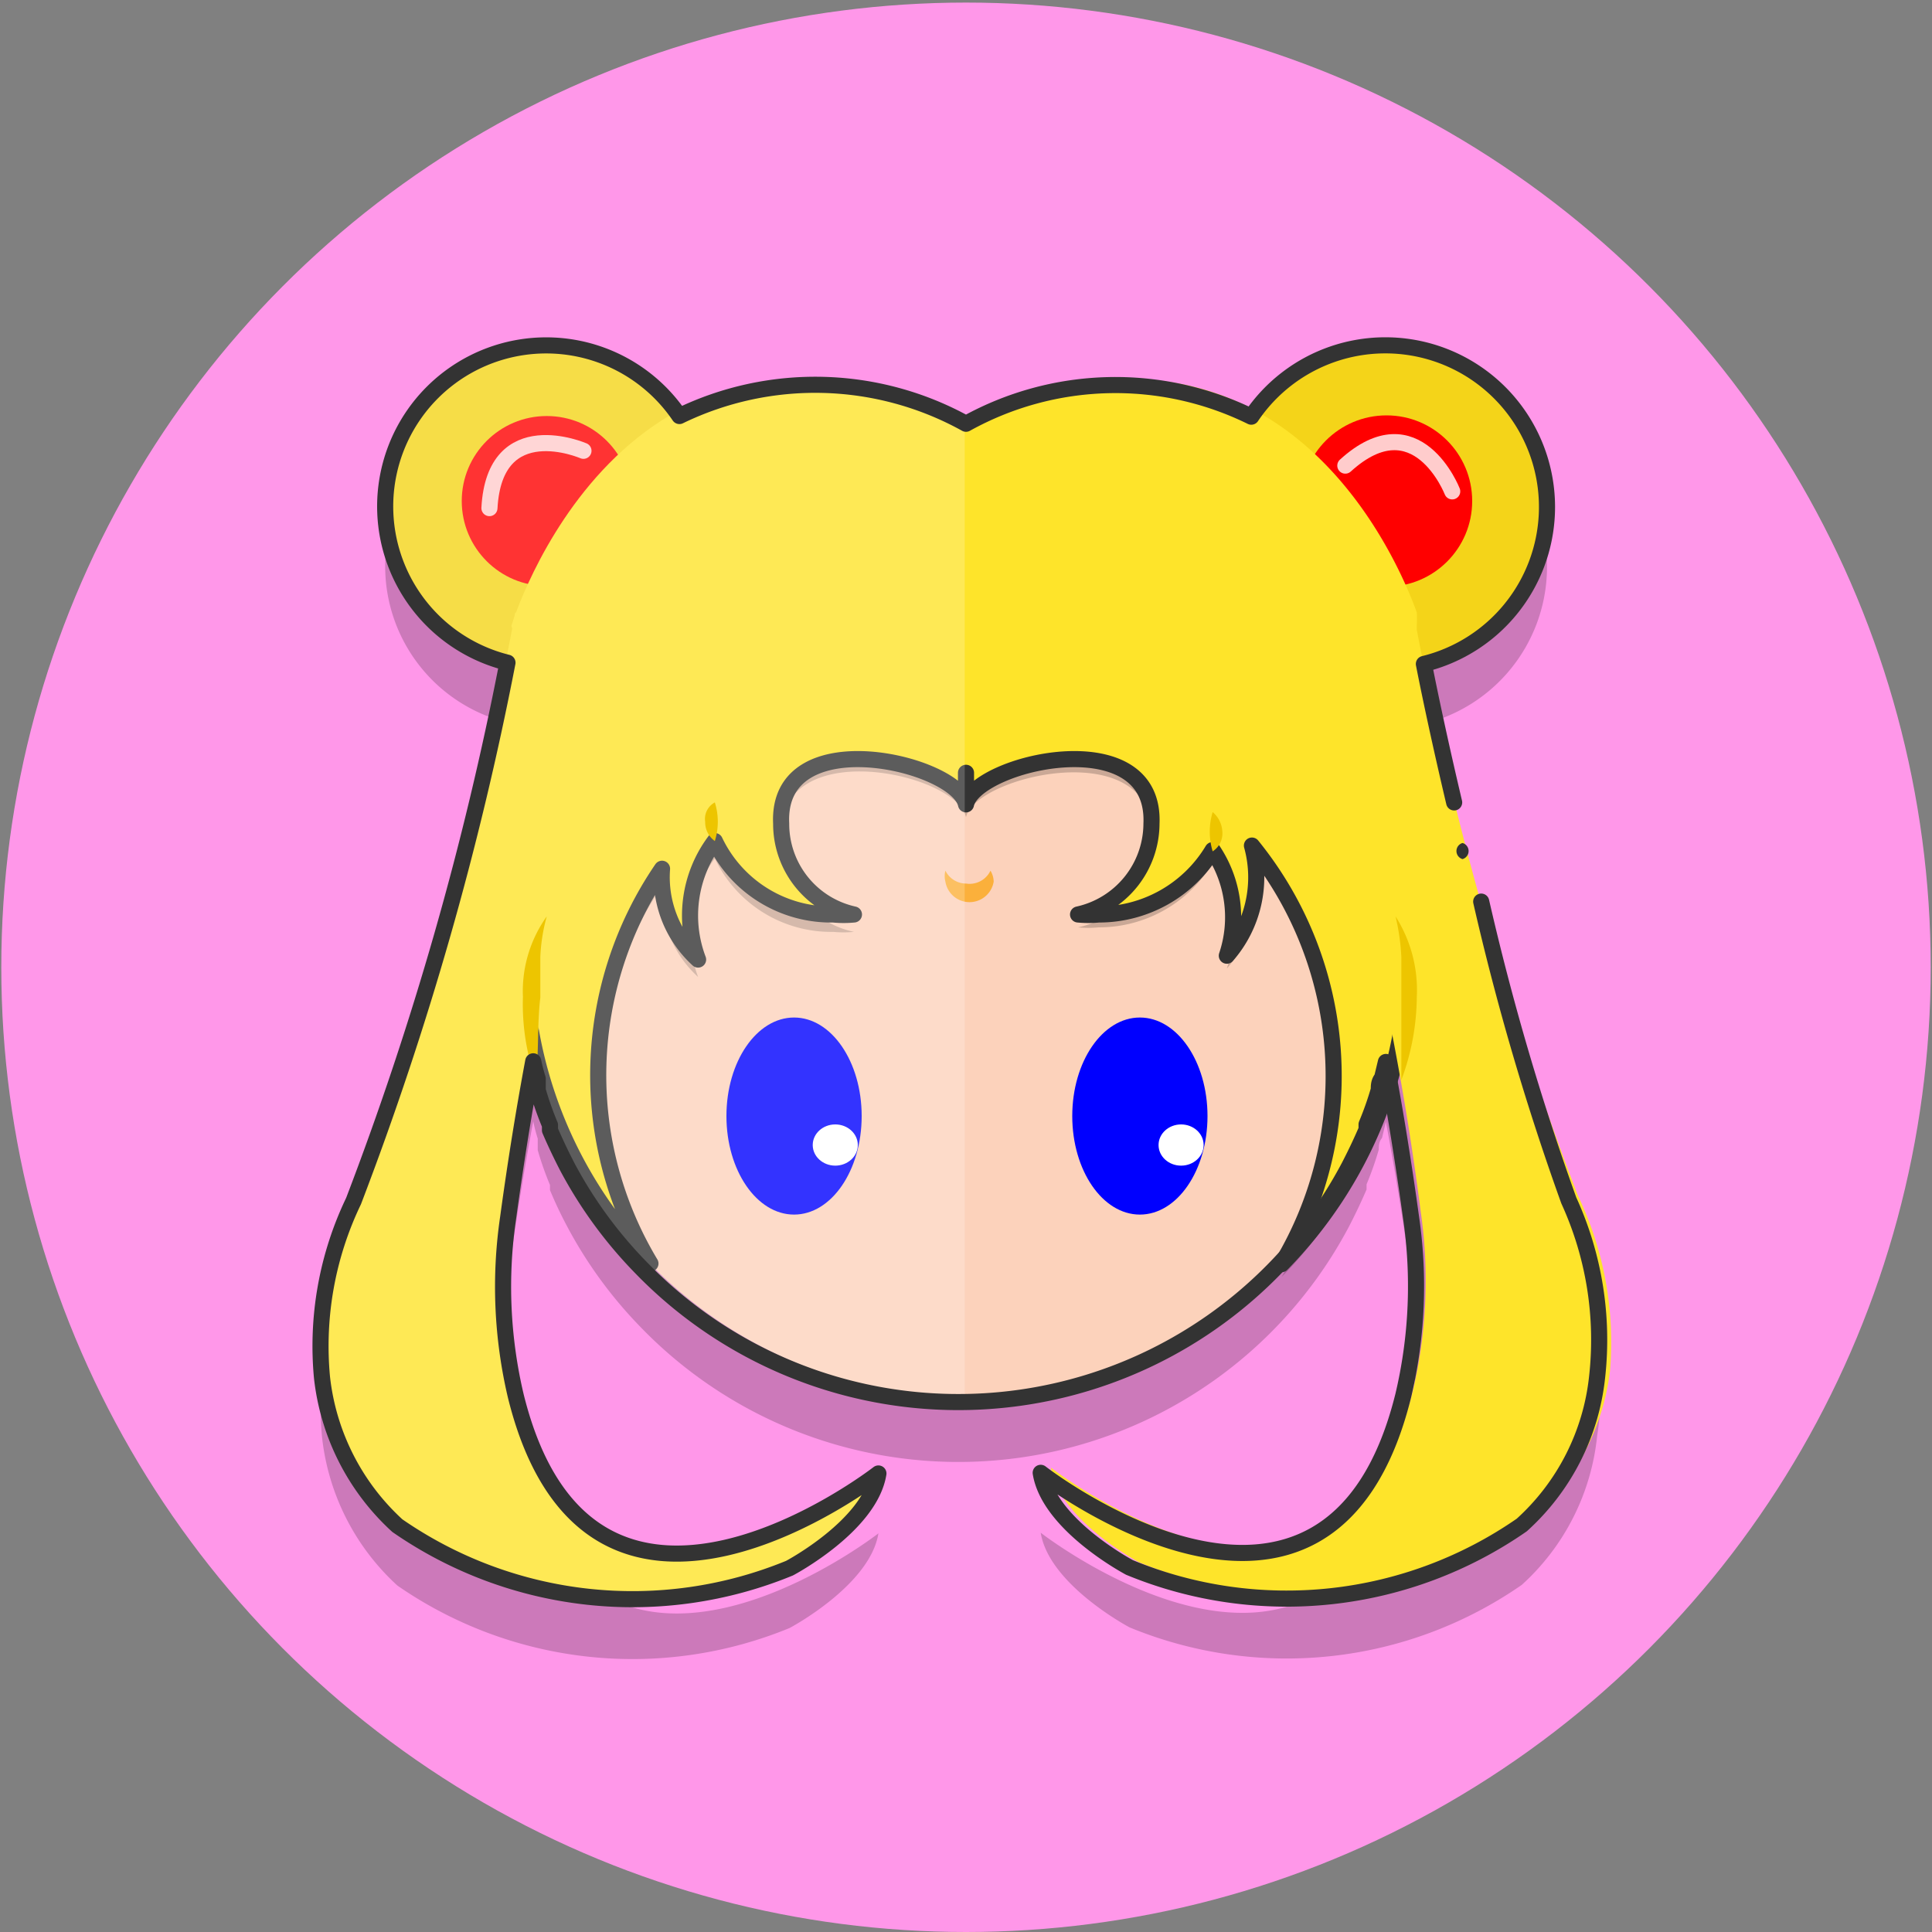<svg viewBox="0 0 30 30" xmlns="http://www.w3.org/2000/svg" xmlns:xlink="http://www.w3.org/1999/xlink"><rect x="0" y="0" width="30" height="30" fill="#808080" stroke="none"/><clipPath id="a"><path d="m4.4 4.87h10.58v19.91h-10.58z"/></clipPath><circle cx="15" cy="15.02" fill="#ff97e9" r="14.98"/><path d="m24.49 19.58a49.24 49.24 0 0 1 -2.38-8.34 2.51 2.51 0 1 0 -2.68-3.84 4.78 4.78 0 0 0 -4.43.11 4.83 4.83 0 0 0 -4.45-.12 2.5 2.5 0 1 0 -2.67 3.83 50.09 50.09 0 0 1 -2.39 8.36 5.18 5.18 0 0 0 -.49 2.73 3.66 3.66 0 0 0 1.17 2.31 6.41 6.41 0 0 0 6.09.66s1.25-.66 1.38-1.47c0 0-4.47 3.48-5.63-1.2a7.38 7.38 0 0 1 -.12-2.77c.12-.88.25-1.68.39-2.43a2.68 2.68 0 0 0 .07.27v.18a4.93 4.93 0 0 0 .19.54v.08q.12.29.27.57a6.8 6.8 0 0 0 1.14 1.56 6.86 6.86 0 0 0 11-1.57q.15-.29.27-.57v-.08a4.93 4.93 0 0 0 .19-.54c0-.06 0-.12.05-.18l.06-.25c.14.74.27 1.54.39 2.41a7.38 7.38 0 0 1 -.12 2.77c-1.16 4.68-5.63 1.2-5.63 1.2.13.81 1.38 1.47 1.38 1.47a6.4 6.4 0 0 0 6.09-.66 3.61 3.61 0 0 0 1.17-2.31 5.18 5.18 0 0 0 -.31-2.72z" opacity=".2"/><circle cx="21.53" cy="7.78" fill="#f4d419" r="2.52"/><circle cx="21.53" cy="7.78" fill="#f00" r="1.33"/><path d="m22.55 7.63s-.55-1.41-1.66-.4" style="fill:none;stroke:#fff;stroke-miterlimit:10;opacity:.8;stroke-linecap:round;stroke-width:.25"/><circle cx="8.49" cy="7.78" fill="#f4d419" r="2.5"/><circle cx="8.49" cy="7.78" fill="#f00" r="1.32"/><path d="m9.06 7s-1.38-.6-1.46.89" style="fill:none;stroke:#fff;stroke-miterlimit:10;opacity:.8;stroke-linecap:round;stroke-width:.25"/><circle cx="15" cy="14.83" fill="#fcd2bb" r="6.86"/><path d="m21.86 15.1a6.86 6.86 0 1 0 -11.76 4.79 5.68 5.68 0 0 1 .18-6.13 1.73 1.73 0 0 0 .56 1.41 1.93 1.93 0 0 1 .26-1.84 2 2 0 0 0 1.84 1.14 1.66 1.66 0 0 0 .32 0 1.43 1.43 0 0 1 -1.13-1.47c-.08-1.61 2.73-1 2.87-.31.14-.65 2.95-1.3 2.88.31a1.44 1.44 0 0 1 -1.14 1.4 1.66 1.66 0 0 0 .32 0 2.06 2.06 0 0 0 1.77-1 1.87 1.87 0 0 1 .22 1.64 1.85 1.85 0 0 0 .39-1.71 5.68 5.68 0 0 1 .46 6.5 6.84 6.84 0 0 0 1.96-4.73zm-6.86-2.83s0 .09 0 .14 0-.1 0-.14z" opacity=".2"/><g fill="#fee42a"><path d="m21.86 14.83a6.86 6.86 0 1 0 -11.76 4.79 5.68 5.68 0 0 1 .18-6.13 1.73 1.73 0 0 0 .56 1.41 1.93 1.93 0 0 1 .26-1.84 2 2 0 0 0 1.84 1.14 1.66 1.66 0 0 0 .32 0 1.44 1.44 0 0 1 -1.13-1.41c-.08-1.61 2.73-.95 2.87-.3.14-.65 2.95-1.31 2.88.3a1.45 1.45 0 0 1 -1.14 1.41 1.66 1.66 0 0 0 .32 0 2.06 2.06 0 0 0 1.77-1 1.87 1.87 0 0 1 .22 1.64 1.85 1.85 0 0 0 .39-1.71 5.68 5.68 0 0 1 .46 6.5 6.84 6.84 0 0 0 1.96-4.8zm-6.86-2.83s0 .09 0 .14 0-.14 0-.14z" stroke="#333" stroke-linecap="round" stroke-linejoin="round" stroke-width=".25"/><path d="m24.5 18.56a51.42 51.42 0 0 1 -2.5-8.78v-.06a2 2 0 0 0 0-.21c-.36-1-2.24-5.18-7-3v2.17l5.51 2.93a43.58 43.58 0 0 1 1.55 7.2 7.42 7.42 0 0 1 -.12 2.78c-1.16 4.68-5.62 1.2-5.62 1.2.12.81 1.37 1.47 1.37 1.47a6.4 6.4 0 0 0 6.09-.66 3.67 3.67 0 0 0 1.22-2.31 5.28 5.28 0 0 0 -.5-2.73z"/><path d="m8 9.51a51.91 51.91 0 0 1 -2.52 9 5.18 5.18 0 0 0 -.44 2.73 3.66 3.66 0 0 0 1.18 2.36 6.41 6.41 0 0 0 6.09.66s1.25-.66 1.38-1.47c0 0-4.47 3.48-5.63-1.2a7.63 7.63 0 0 1 -.12-2.78 35.88 35.88 0 0 1 2-8.57z"/><path d="m7.94 9.72s1.7-5.66 7.06-3.23v2.19l-6.24 3.32z"/></g><path d="m15 13.72a.36.36 0 0 1 -.32-.2.34.34 0 0 0 0 .17.38.38 0 0 0 .75 0 .34.34 0 0 0 -.05-.17.36.36 0 0 1 -.38.2z" fill="#fbb03b"/><ellipse cx="12.33" cy="17.33" fill="#00f" rx="1.05" ry="1.53"/><ellipse cx="12.97" cy="17.78" fill="#fff" rx=".35" ry=".32"/><ellipse cx="17.7" cy="17.33" fill="#00f" rx="1.05" ry="1.53"/><ellipse cx="18.34" cy="17.78" fill="#fff" rx=".35" ry=".32"/><g clip-path="url(#a)" opacity=".2"><path d="m24.49 18.61a49 49 0 0 1 -2.38-8.35 2.51 2.51 0 1 0 -2.68-3.84 4.76 4.76 0 0 0 -4.43.12 4.77 4.77 0 0 0 -4.45-.12 2.5 2.5 0 1 0 -2.67 3.82 50.42 50.42 0 0 1 -2.39 8.37 5.14 5.14 0 0 0 -.49 2.73 3.66 3.66 0 0 0 1.17 2.31 6.4 6.4 0 0 0 6.09.65s1.25-.65 1.38-1.46c0 0-4.47 3.48-5.63-1.2a7.44 7.44 0 0 1 -.12-2.78c.12-.88.25-1.68.39-2.42a2.68 2.68 0 0 0 .07.27v.18s.12.36.19.54v.08a5.77 5.77 0 0 0 .27.56 7.27 7.27 0 0 0 1.14 1.56 6.85 6.85 0 0 0 11.05-1.53 5.77 5.77 0 0 0 .27-.56v-.08c.07-.18.14-.36.19-.54s0-.12.05-.18l.06-.26c.14.74.27 1.54.39 2.41a7.44 7.44 0 0 1 -.12 2.78c-1.16 4.68-5.63 1.2-5.63 1.2.13.81 1.38 1.46 1.38 1.46a6.4 6.4 0 0 0 6.09-.65 3.61 3.61 0 0 0 1.17-2.31 5.14 5.14 0 0 0 -.36-2.76z" fill="#fff"/></g><path d="m8.32 16.77a3.52 3.52 0 0 1 -.2-1.29 2 2 0 0 1 .37-1.25 2.76 2.76 0 0 0 -.1.63v.63c-.05.42-.02.84-.07 1.28z" fill="#edc500"/><path d="m21.76 16.77c0-.44 0-.86 0-1.28q0-.32 0-.63a3.42 3.42 0 0 0 -.09-.63 2.13 2.13 0 0 1 .33 1.25 3.75 3.75 0 0 1 -.24 1.29z" fill="#edc500"/><path d="m22.58 12.46c-.21-.89-.37-1.64-.47-2.15a2.51 2.51 0 1 0 -2.68-3.84 4.78 4.78 0 0 0 -4.43.11 4.83 4.83 0 0 0 -4.45-.12 2.5 2.5 0 1 0 -2.67 3.83 50.09 50.09 0 0 1 -2.39 8.36 5.2 5.2 0 0 0 -.49 2.74 3.66 3.66 0 0 0 1.17 2.3 6.41 6.41 0 0 0 6.09.66s1.25-.66 1.38-1.47c0 0-4.47 3.48-5.63-1.2a7.38 7.38 0 0 1 -.12-2.77c.12-.88.25-1.68.39-2.43a2.68 2.68 0 0 0 .07.27v.18a4.93 4.93 0 0 0 .19.54v.08q.12.28.27.57a6.8 6.8 0 0 0 1.14 1.56 6.86 6.86 0 0 0 11-1.57q.15-.29.27-.57v-.08a4.93 4.93 0 0 0 .19-.54c0-.06 0-.12.05-.18l.06-.25c.14.74.27 1.54.39 2.41a7.38 7.38 0 0 1 -.12 2.77c-1.16 4.68-5.63 1.2-5.63 1.2.13.81 1.38 1.47 1.38 1.47a6.4 6.4 0 0 0 6.09-.66 3.61 3.61 0 0 0 1.17-2.3 5.2 5.2 0 0 0 -.44-2.74 40.3 40.3 0 0 1 -1.36-4.64" fill="none" stroke="#333" stroke-linecap="round" stroke-linejoin="round" stroke-width=".25"/><path d="m22.71 13.34a.13.13 0 0 0 0-.25.13.13 0 0 0 0 .25z" fill="#333"/><path d="m11.1 13.06a.36.36 0 0 1 -.15-.3.29.29 0 0 1 .15-.3 1 1 0 0 1 0 .6z" fill="#edc500"/><path d="m18.83 12.61a.42.42 0 0 1 .15.3.33.33 0 0 1 -.15.31 1.06 1.06 0 0 1 0-.61z" fill="#edc500"/></svg>